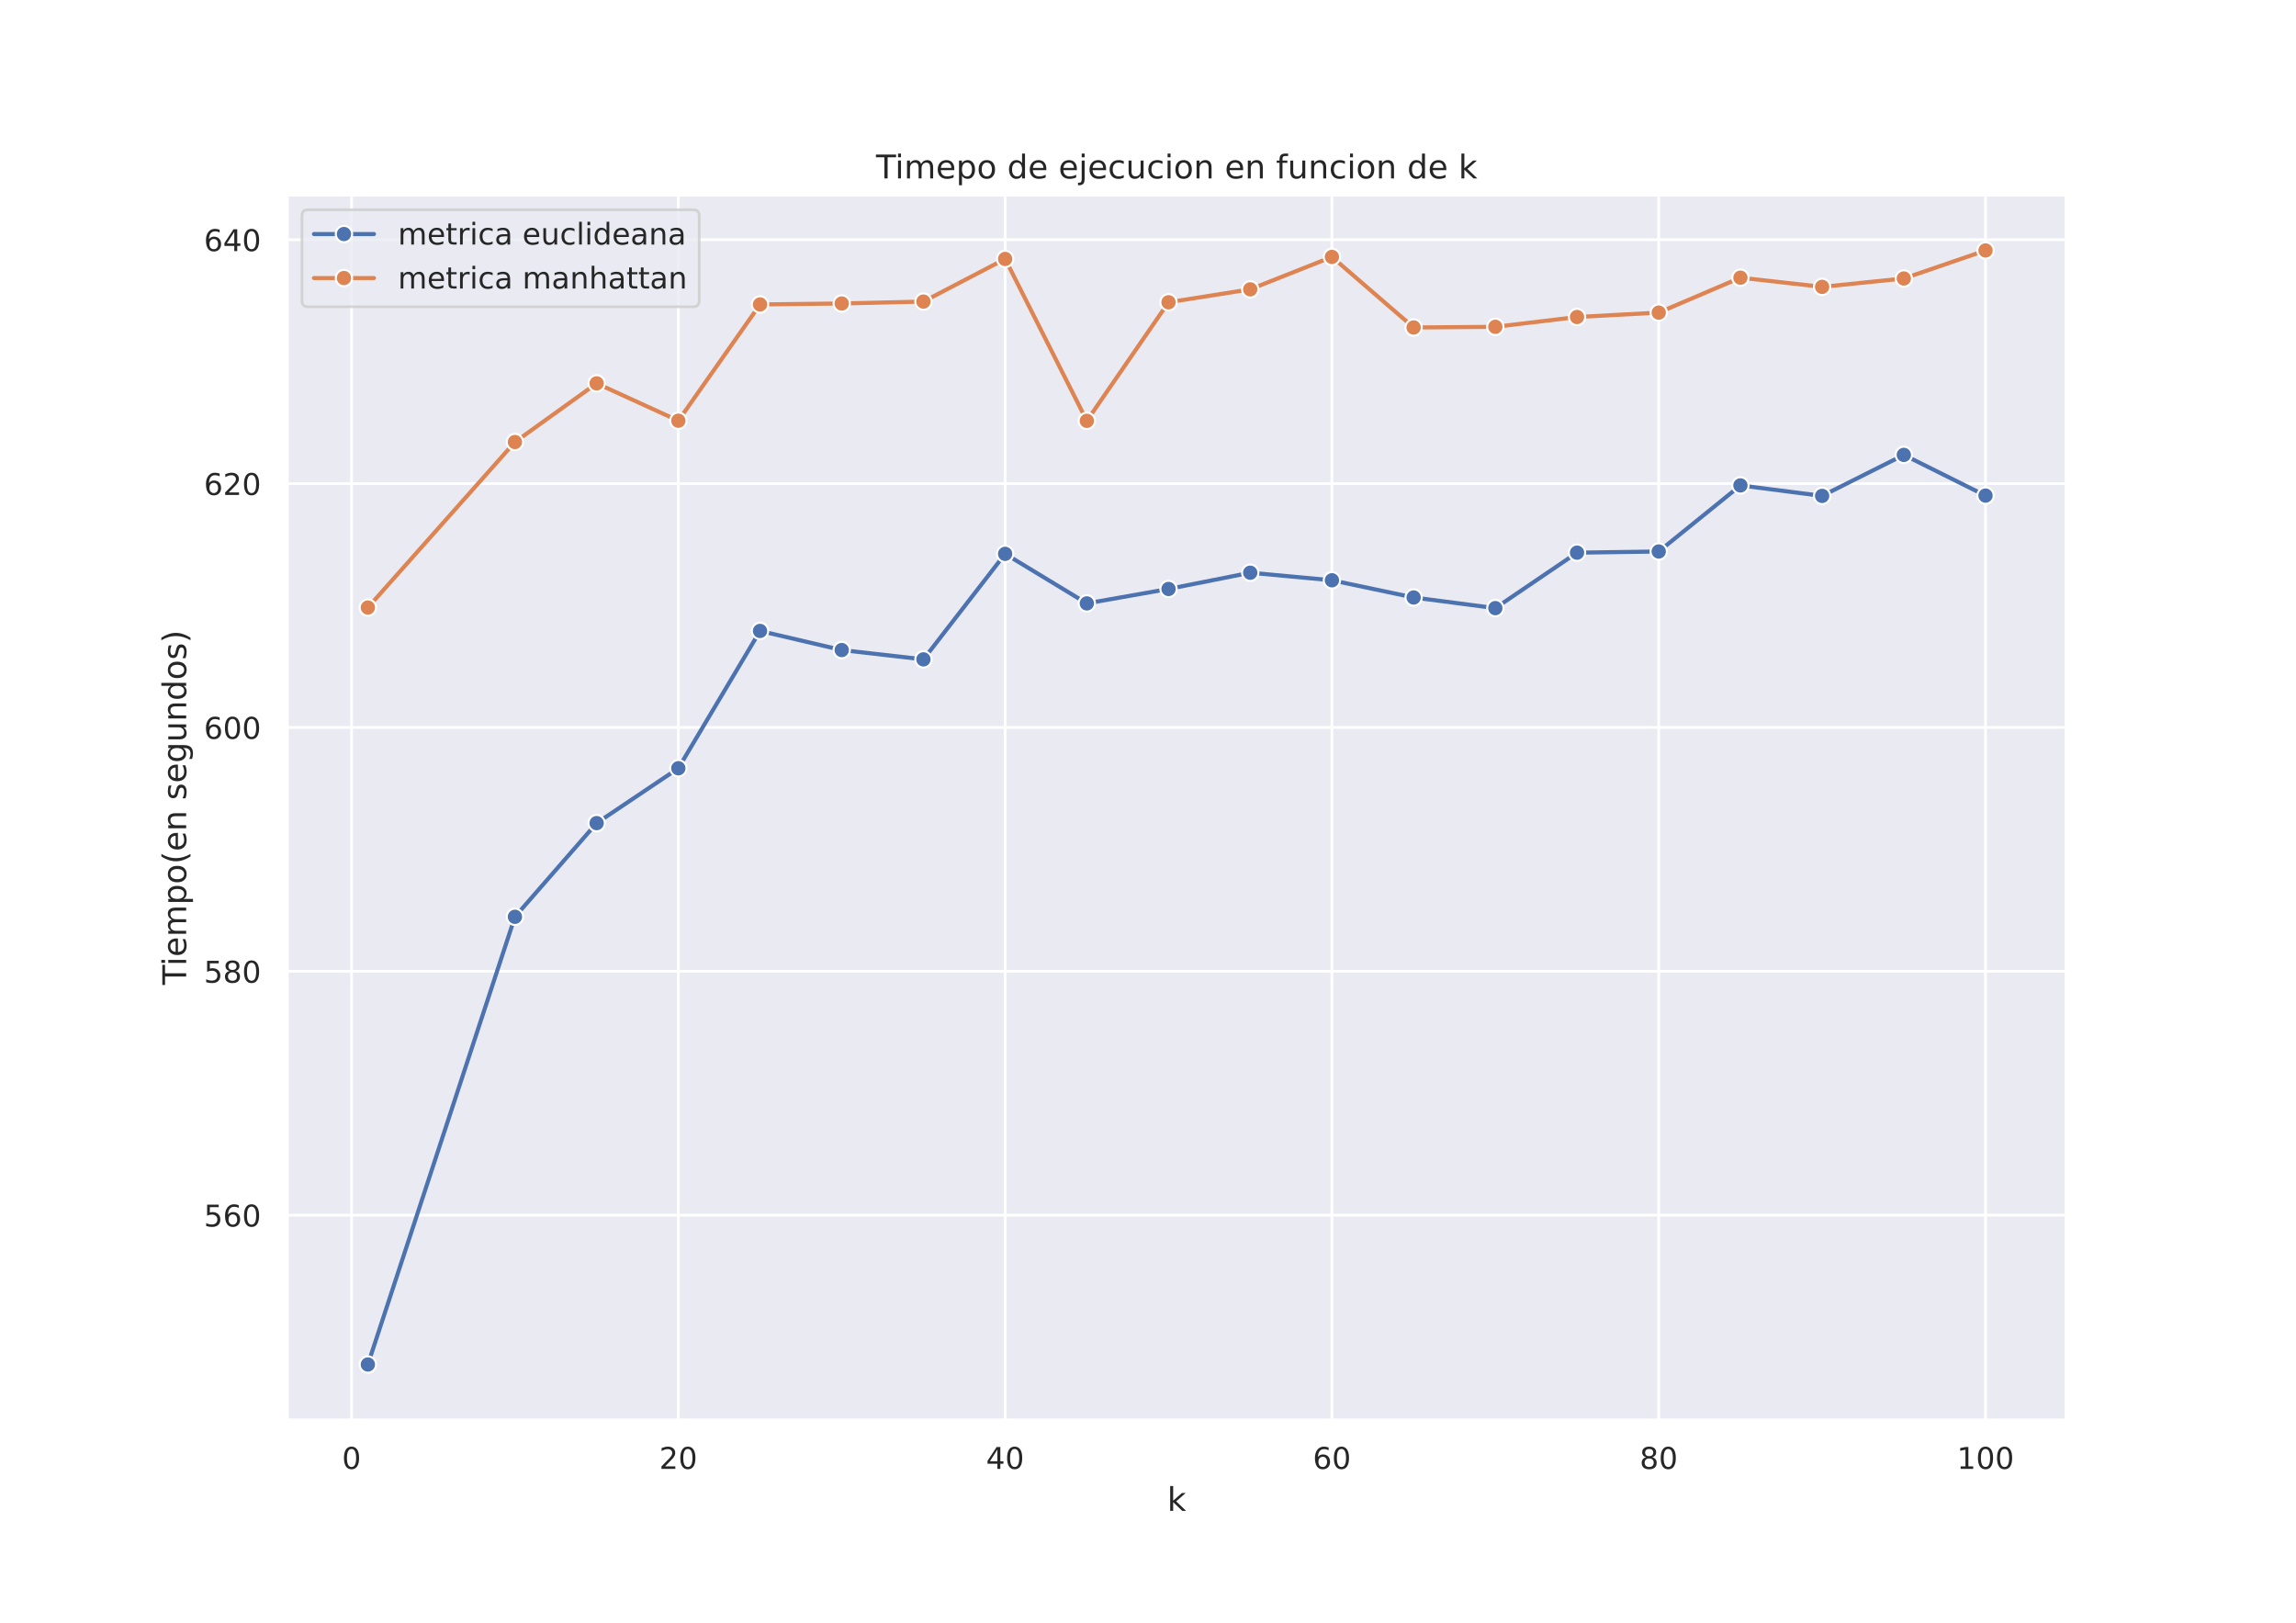<?xml version="1.0" encoding="utf-8" standalone="no"?>
<!DOCTYPE svg PUBLIC "-//W3C//DTD SVG 1.1//EN"
  "http://www.w3.org/Graphics/SVG/1.1/DTD/svg11.dtd">
<!-- Created with matplotlib (https://matplotlib.org/) -->
<svg height="595.44pt" version="1.1" viewBox="0 0 842.4 595.44" width="842.4pt" xmlns="http://www.w3.org/2000/svg" xmlns:xlink="http://www.w3.org/1999/xlink">
 <defs>
  <style type="text/css">
*{stroke-linecap:butt;stroke-linejoin:round;}
  </style>
 </defs>
 <g id="figure_1">
  <g id="patch_1">
   <path d="M 0 595.44 
L 842.4 595.44 
L 842.4 0 
L 0 0 
z
" style="fill:#ffffff;"/>
  </g>
  <g id="axes_1">
   <g id="patch_2">
    <path d="M 105.3 521.01 
L 758.16 521.01 
L 758.16 71.453 
L 105.3 71.453 
z
" style="fill:#eaeaf2;"/>
   </g>
   <g id="matplotlib.axis_1">
    <g id="xtick_1">
     <g id="line2d_1">
      <path clip-path="url(#p6dc171a4b8)" d="M 128.98 521.01 
L 128.98 71.453 
" style="fill:none;stroke:#ffffff;stroke-linecap:round;"/>
     </g>
     <g id="text_1">
      <!-- 0 -->
      <defs>
       <path d="M 31.781 66.406 
Q 24.172 66.406 20.328 58.906 
Q 16.5 51.422 16.5 36.375 
Q 16.5 21.391 20.328 13.891 
Q 24.172 6.391 31.781 6.391 
Q 39.453 6.391 43.281 13.891 
Q 47.125 21.391 47.125 36.375 
Q 47.125 51.422 43.281 58.906 
Q 39.453 66.406 31.781 66.406 
z
M 31.781 74.219 
Q 44.047 74.219 50.516 64.516 
Q 56.984 54.828 56.984 36.375 
Q 56.984 17.969 50.516 8.266 
Q 44.047 -1.422 31.781 -1.422 
Q 19.531 -1.422 13.062 8.266 
Q 6.594 17.969 6.594 36.375 
Q 6.594 54.828 13.062 64.516 
Q 19.531 74.219 31.781 74.219 
z
" id="DejaVuSans-48"/>
      </defs>
      <g style="fill:#262626;" transform="translate(125.481 538.868)scale(0.11 -0.11)">
       <use xlink:href="#DejaVuSans-48"/>
      </g>
     </g>
    </g>
    <g id="xtick_2">
     <g id="line2d_2">
      <path clip-path="url(#p6dc171a4b8)" d="M 248.881 521.01 
L 248.881 71.453 
" style="fill:none;stroke:#ffffff;stroke-linecap:round;"/>
     </g>
     <g id="text_2">
      <!-- 20 -->
      <defs>
       <path d="M 19.188 8.297 
L 53.609 8.297 
L 53.609 0 
L 7.328 0 
L 7.328 8.297 
Q 12.938 14.109 22.625 23.891 
Q 32.328 33.688 34.812 36.531 
Q 39.547 41.844 41.422 45.531 
Q 43.312 49.219 43.312 52.781 
Q 43.312 58.594 39.234 62.25 
Q 35.156 65.922 28.609 65.922 
Q 23.969 65.922 18.812 64.312 
Q 13.672 62.703 7.812 59.422 
L 7.812 69.391 
Q 13.766 71.781 18.938 73 
Q 24.125 74.219 28.422 74.219 
Q 39.75 74.219 46.484 68.547 
Q 53.219 62.891 53.219 53.422 
Q 53.219 48.922 51.531 44.891 
Q 49.859 40.875 45.406 35.406 
Q 44.188 33.984 37.641 27.219 
Q 31.109 20.453 19.188 8.297 
z
" id="DejaVuSans-50"/>
      </defs>
      <g style="fill:#262626;" transform="translate(241.882 538.868)scale(0.11 -0.11)">
       <use xlink:href="#DejaVuSans-50"/>
       <use x="63.623" xlink:href="#DejaVuSans-48"/>
      </g>
     </g>
    </g>
    <g id="xtick_3">
     <g id="line2d_3">
      <path clip-path="url(#p6dc171a4b8)" d="M 368.782 521.01 
L 368.782 71.453 
" style="fill:none;stroke:#ffffff;stroke-linecap:round;"/>
     </g>
     <g id="text_3">
      <!-- 40 -->
      <defs>
       <path d="M 37.797 64.312 
L 12.891 25.391 
L 37.797 25.391 
z
M 35.203 72.906 
L 47.609 72.906 
L 47.609 25.391 
L 58.016 25.391 
L 58.016 17.188 
L 47.609 17.188 
L 47.609 0 
L 37.797 0 
L 37.797 17.188 
L 4.891 17.188 
L 4.891 26.703 
z
" id="DejaVuSans-52"/>
      </defs>
      <g style="fill:#262626;" transform="translate(361.783 538.868)scale(0.11 -0.11)">
       <use xlink:href="#DejaVuSans-52"/>
       <use x="63.623" xlink:href="#DejaVuSans-48"/>
      </g>
     </g>
    </g>
    <g id="xtick_4">
     <g id="line2d_4">
      <path clip-path="url(#p6dc171a4b8)" d="M 488.683 521.01 
L 488.683 71.453 
" style="fill:none;stroke:#ffffff;stroke-linecap:round;"/>
     </g>
     <g id="text_4">
      <!-- 60 -->
      <defs>
       <path d="M 33.016 40.375 
Q 26.375 40.375 22.484 35.828 
Q 18.609 31.297 18.609 23.391 
Q 18.609 15.531 22.484 10.953 
Q 26.375 6.391 33.016 6.391 
Q 39.656 6.391 43.531 10.953 
Q 47.406 15.531 47.406 23.391 
Q 47.406 31.297 43.531 35.828 
Q 39.656 40.375 33.016 40.375 
z
M 52.594 71.297 
L 52.594 62.312 
Q 48.875 64.062 45.094 64.984 
Q 41.312 65.922 37.594 65.922 
Q 27.828 65.922 22.672 59.328 
Q 17.531 52.734 16.797 39.406 
Q 19.672 43.656 24.016 45.922 
Q 28.375 48.188 33.594 48.188 
Q 44.578 48.188 50.953 41.516 
Q 57.328 34.859 57.328 23.391 
Q 57.328 12.156 50.688 5.359 
Q 44.047 -1.422 33.016 -1.422 
Q 20.359 -1.422 13.672 8.266 
Q 6.984 17.969 6.984 36.375 
Q 6.984 53.656 15.188 63.938 
Q 23.391 74.219 37.203 74.219 
Q 40.922 74.219 44.703 73.484 
Q 48.484 72.75 52.594 71.297 
z
" id="DejaVuSans-54"/>
      </defs>
      <g style="fill:#262626;" transform="translate(481.684 538.868)scale(0.11 -0.11)">
       <use xlink:href="#DejaVuSans-54"/>
       <use x="63.623" xlink:href="#DejaVuSans-48"/>
      </g>
     </g>
    </g>
    <g id="xtick_5">
     <g id="line2d_5">
      <path clip-path="url(#p6dc171a4b8)" d="M 608.584 521.01 
L 608.584 71.453 
" style="fill:none;stroke:#ffffff;stroke-linecap:round;"/>
     </g>
     <g id="text_5">
      <!-- 80 -->
      <defs>
       <path d="M 31.781 34.625 
Q 24.75 34.625 20.719 30.859 
Q 16.703 27.094 16.703 20.516 
Q 16.703 13.922 20.719 10.156 
Q 24.75 6.391 31.781 6.391 
Q 38.812 6.391 42.859 10.172 
Q 46.922 13.969 46.922 20.516 
Q 46.922 27.094 42.891 30.859 
Q 38.875 34.625 31.781 34.625 
z
M 21.922 38.812 
Q 15.578 40.375 12.031 44.719 
Q 8.5 49.078 8.5 55.328 
Q 8.5 64.062 14.719 69.141 
Q 20.953 74.219 31.781 74.219 
Q 42.672 74.219 48.875 69.141 
Q 55.078 64.062 55.078 55.328 
Q 55.078 49.078 51.531 44.719 
Q 48 40.375 41.703 38.812 
Q 48.828 37.156 52.797 32.312 
Q 56.781 27.484 56.781 20.516 
Q 56.781 9.906 50.312 4.234 
Q 43.844 -1.422 31.781 -1.422 
Q 19.734 -1.422 13.25 4.234 
Q 6.781 9.906 6.781 20.516 
Q 6.781 27.484 10.781 32.312 
Q 14.797 37.156 21.922 38.812 
z
M 18.312 54.391 
Q 18.312 48.734 21.844 45.562 
Q 25.391 42.391 31.781 42.391 
Q 38.141 42.391 41.719 45.562 
Q 45.312 48.734 45.312 54.391 
Q 45.312 60.062 41.719 63.234 
Q 38.141 66.406 31.781 66.406 
Q 25.391 66.406 21.844 63.234 
Q 18.312 60.062 18.312 54.391 
z
" id="DejaVuSans-56"/>
      </defs>
      <g style="fill:#262626;" transform="translate(601.585 538.868)scale(0.11 -0.11)">
       <use xlink:href="#DejaVuSans-56"/>
       <use x="63.623" xlink:href="#DejaVuSans-48"/>
      </g>
     </g>
    </g>
    <g id="xtick_6">
     <g id="line2d_6">
      <path clip-path="url(#p6dc171a4b8)" d="M 728.485 521.01 
L 728.485 71.453 
" style="fill:none;stroke:#ffffff;stroke-linecap:round;"/>
     </g>
     <g id="text_6">
      <!-- 100 -->
      <defs>
       <path d="M 12.406 8.297 
L 28.516 8.297 
L 28.516 63.922 
L 10.984 60.406 
L 10.984 69.391 
L 28.422 72.906 
L 38.281 72.906 
L 38.281 8.297 
L 54.391 8.297 
L 54.391 0 
L 12.406 0 
z
" id="DejaVuSans-49"/>
      </defs>
      <g style="fill:#262626;" transform="translate(717.986 538.868)scale(0.11 -0.11)">
       <use xlink:href="#DejaVuSans-49"/>
       <use x="63.623" xlink:href="#DejaVuSans-48"/>
       <use x="127.246" xlink:href="#DejaVuSans-48"/>
      </g>
     </g>
    </g>
    <g id="text_7">
     <!-- k -->
     <defs>
      <path d="M 9.078 75.984 
L 18.109 75.984 
L 18.109 31.109 
L 44.922 54.688 
L 56.391 54.688 
L 27.391 29.109 
L 57.625 0 
L 45.906 0 
L 18.109 26.703 
L 18.109 0 
L 9.078 0 
z
" id="DejaVuSans-107"/>
     </defs>
     <g style="fill:#262626;" transform="translate(428.256 554.274)scale(0.12 -0.12)">
      <use xlink:href="#DejaVuSans-107"/>
     </g>
    </g>
   </g>
   <g id="matplotlib.axis_2">
    <g id="ytick_1">
     <g id="line2d_7">
      <path clip-path="url(#p6dc171a4b8)" d="M 105.3 445.784 
L 758.16 445.784 
" style="fill:none;stroke:#ffffff;stroke-linecap:round;"/>
     </g>
     <g id="text_8">
      <!-- 560 -->
      <defs>
       <path d="M 10.797 72.906 
L 49.516 72.906 
L 49.516 64.594 
L 19.828 64.594 
L 19.828 46.734 
Q 21.969 47.469 24.109 47.828 
Q 26.266 48.188 28.422 48.188 
Q 40.625 48.188 47.75 41.5 
Q 54.891 34.812 54.891 23.391 
Q 54.891 11.625 47.562 5.094 
Q 40.234 -1.422 26.906 -1.422 
Q 22.312 -1.422 17.547 -0.641 
Q 12.797 0.141 7.719 1.703 
L 7.719 11.625 
Q 12.109 9.234 16.797 8.062 
Q 21.484 6.891 26.703 6.891 
Q 35.156 6.891 40.078 11.328 
Q 45.016 15.766 45.016 23.391 
Q 45.016 31 40.078 35.438 
Q 35.156 39.891 26.703 39.891 
Q 22.75 39.891 18.812 39.016 
Q 14.891 38.141 10.797 36.281 
z
" id="DejaVuSans-53"/>
      </defs>
      <g style="fill:#262626;" transform="translate(74.804 449.963)scale(0.11 -0.11)">
       <use xlink:href="#DejaVuSans-53"/>
       <use x="63.623" xlink:href="#DejaVuSans-54"/>
       <use x="127.246" xlink:href="#DejaVuSans-48"/>
      </g>
     </g>
    </g>
    <g id="ytick_2">
     <g id="line2d_8">
      <path clip-path="url(#p6dc171a4b8)" d="M 105.3 356.322 
L 758.16 356.322 
" style="fill:none;stroke:#ffffff;stroke-linecap:round;"/>
     </g>
     <g id="text_9">
      <!-- 580 -->
      <g style="fill:#262626;" transform="translate(74.804 360.501)scale(0.11 -0.11)">
       <use xlink:href="#DejaVuSans-53"/>
       <use x="63.623" xlink:href="#DejaVuSans-56"/>
       <use x="127.246" xlink:href="#DejaVuSans-48"/>
      </g>
     </g>
    </g>
    <g id="ytick_3">
     <g id="line2d_9">
      <path clip-path="url(#p6dc171a4b8)" d="M 105.3 266.861 
L 758.16 266.861 
" style="fill:none;stroke:#ffffff;stroke-linecap:round;"/>
     </g>
     <g id="text_10">
      <!-- 600 -->
      <g style="fill:#262626;" transform="translate(74.804 271.04)scale(0.11 -0.11)">
       <use xlink:href="#DejaVuSans-54"/>
       <use x="63.623" xlink:href="#DejaVuSans-48"/>
       <use x="127.246" xlink:href="#DejaVuSans-48"/>
      </g>
     </g>
    </g>
    <g id="ytick_4">
     <g id="line2d_10">
      <path clip-path="url(#p6dc171a4b8)" d="M 105.3 177.399 
L 758.16 177.399 
" style="fill:none;stroke:#ffffff;stroke-linecap:round;"/>
     </g>
     <g id="text_11">
      <!-- 620 -->
      <g style="fill:#262626;" transform="translate(74.804 181.578)scale(0.11 -0.11)">
       <use xlink:href="#DejaVuSans-54"/>
       <use x="63.623" xlink:href="#DejaVuSans-50"/>
       <use x="127.246" xlink:href="#DejaVuSans-48"/>
      </g>
     </g>
    </g>
    <g id="ytick_5">
     <g id="line2d_11">
      <path clip-path="url(#p6dc171a4b8)" d="M 105.3 87.937 
L 758.16 87.937 
" style="fill:none;stroke:#ffffff;stroke-linecap:round;"/>
     </g>
     <g id="text_12">
      <!-- 640 -->
      <g style="fill:#262626;" transform="translate(74.804 92.117)scale(0.11 -0.11)">
       <use xlink:href="#DejaVuSans-54"/>
       <use x="63.623" xlink:href="#DejaVuSans-52"/>
       <use x="127.246" xlink:href="#DejaVuSans-48"/>
      </g>
     </g>
    </g>
    <g id="text_13">
     <!-- Tiempo(en segundos) -->
     <defs>
      <path d="M -0.297 72.906 
L 61.375 72.906 
L 61.375 64.594 
L 35.5 64.594 
L 35.5 0 
L 25.594 0 
L 25.594 64.594 
L -0.297 64.594 
z
" id="DejaVuSans-84"/>
      <path d="M 9.422 54.688 
L 18.406 54.688 
L 18.406 0 
L 9.422 0 
z
M 9.422 75.984 
L 18.406 75.984 
L 18.406 64.594 
L 9.422 64.594 
z
" id="DejaVuSans-105"/>
      <path d="M 56.203 29.594 
L 56.203 25.203 
L 14.891 25.203 
Q 15.484 15.922 20.484 11.062 
Q 25.484 6.203 34.422 6.203 
Q 39.594 6.203 44.453 7.469 
Q 49.312 8.734 54.109 11.281 
L 54.109 2.781 
Q 49.266 0.734 44.188 -0.344 
Q 39.109 -1.422 33.891 -1.422 
Q 20.797 -1.422 13.156 6.188 
Q 5.516 13.812 5.516 26.812 
Q 5.516 40.234 12.766 48.109 
Q 20.016 56 32.328 56 
Q 43.359 56 49.781 48.891 
Q 56.203 41.797 56.203 29.594 
z
M 47.219 32.234 
Q 47.125 39.594 43.094 43.984 
Q 39.062 48.391 32.422 48.391 
Q 24.906 48.391 20.391 44.141 
Q 15.875 39.891 15.188 32.172 
z
" id="DejaVuSans-101"/>
      <path d="M 52 44.188 
Q 55.375 50.25 60.062 53.125 
Q 64.75 56 71.094 56 
Q 79.641 56 84.281 50.016 
Q 88.922 44.047 88.922 33.016 
L 88.922 0 
L 79.891 0 
L 79.891 32.719 
Q 79.891 40.578 77.094 44.375 
Q 74.312 48.188 68.609 48.188 
Q 61.625 48.188 57.562 43.547 
Q 53.516 38.922 53.516 30.906 
L 53.516 0 
L 44.484 0 
L 44.484 32.719 
Q 44.484 40.625 41.703 44.406 
Q 38.922 48.188 33.109 48.188 
Q 26.219 48.188 22.156 43.531 
Q 18.109 38.875 18.109 30.906 
L 18.109 0 
L 9.078 0 
L 9.078 54.688 
L 18.109 54.688 
L 18.109 46.188 
Q 21.188 51.219 25.484 53.609 
Q 29.781 56 35.688 56 
Q 41.656 56 45.828 52.969 
Q 50 49.953 52 44.188 
z
" id="DejaVuSans-109"/>
      <path d="M 18.109 8.203 
L 18.109 -20.797 
L 9.078 -20.797 
L 9.078 54.688 
L 18.109 54.688 
L 18.109 46.391 
Q 20.953 51.266 25.266 53.625 
Q 29.594 56 35.594 56 
Q 45.562 56 51.781 48.094 
Q 58.016 40.188 58.016 27.297 
Q 58.016 14.406 51.781 6.484 
Q 45.562 -1.422 35.594 -1.422 
Q 29.594 -1.422 25.266 0.953 
Q 20.953 3.328 18.109 8.203 
z
M 48.688 27.297 
Q 48.688 37.203 44.609 42.844 
Q 40.531 48.484 33.406 48.484 
Q 26.266 48.484 22.188 42.844 
Q 18.109 37.203 18.109 27.297 
Q 18.109 17.391 22.188 11.75 
Q 26.266 6.109 33.406 6.109 
Q 40.531 6.109 44.609 11.75 
Q 48.688 17.391 48.688 27.297 
z
" id="DejaVuSans-112"/>
      <path d="M 30.609 48.391 
Q 23.391 48.391 19.188 42.75 
Q 14.984 37.109 14.984 27.297 
Q 14.984 17.484 19.156 11.844 
Q 23.344 6.203 30.609 6.203 
Q 37.797 6.203 41.984 11.859 
Q 46.188 17.531 46.188 27.297 
Q 46.188 37.016 41.984 42.703 
Q 37.797 48.391 30.609 48.391 
z
M 30.609 56 
Q 42.328 56 49.016 48.375 
Q 55.719 40.766 55.719 27.297 
Q 55.719 13.875 49.016 6.219 
Q 42.328 -1.422 30.609 -1.422 
Q 18.844 -1.422 12.172 6.219 
Q 5.516 13.875 5.516 27.297 
Q 5.516 40.766 12.172 48.375 
Q 18.844 56 30.609 56 
z
" id="DejaVuSans-111"/>
      <path d="M 31 75.875 
Q 24.469 64.656 21.281 53.656 
Q 18.109 42.672 18.109 31.391 
Q 18.109 20.125 21.312 9.062 
Q 24.516 -2 31 -13.188 
L 23.188 -13.188 
Q 15.875 -1.703 12.234 9.375 
Q 8.594 20.453 8.594 31.391 
Q 8.594 42.281 12.203 53.312 
Q 15.828 64.359 23.188 75.875 
z
" id="DejaVuSans-40"/>
      <path d="M 54.891 33.016 
L 54.891 0 
L 45.906 0 
L 45.906 32.719 
Q 45.906 40.484 42.875 44.328 
Q 39.844 48.188 33.797 48.188 
Q 26.516 48.188 22.312 43.547 
Q 18.109 38.922 18.109 30.906 
L 18.109 0 
L 9.078 0 
L 9.078 54.688 
L 18.109 54.688 
L 18.109 46.188 
Q 21.344 51.125 25.703 53.562 
Q 30.078 56 35.797 56 
Q 45.219 56 50.047 50.172 
Q 54.891 44.344 54.891 33.016 
z
" id="DejaVuSans-110"/>
      <path id="DejaVuSans-32"/>
      <path d="M 44.281 53.078 
L 44.281 44.578 
Q 40.484 46.531 36.375 47.5 
Q 32.281 48.484 27.875 48.484 
Q 21.188 48.484 17.844 46.438 
Q 14.5 44.391 14.5 40.281 
Q 14.5 37.156 16.891 35.375 
Q 19.281 33.594 26.516 31.984 
L 29.594 31.297 
Q 39.156 29.25 43.188 25.516 
Q 47.219 21.781 47.219 15.094 
Q 47.219 7.469 41.188 3.016 
Q 35.156 -1.422 24.609 -1.422 
Q 20.219 -1.422 15.453 -0.562 
Q 10.688 0.297 5.422 2 
L 5.422 11.281 
Q 10.406 8.688 15.234 7.391 
Q 20.062 6.109 24.812 6.109 
Q 31.156 6.109 34.562 8.281 
Q 37.984 10.453 37.984 14.406 
Q 37.984 18.062 35.516 20.016 
Q 33.062 21.969 24.703 23.781 
L 21.578 24.516 
Q 13.234 26.266 9.516 29.906 
Q 5.812 33.547 5.812 39.891 
Q 5.812 47.609 11.281 51.797 
Q 16.75 56 26.812 56 
Q 31.781 56 36.172 55.266 
Q 40.578 54.547 44.281 53.078 
z
" id="DejaVuSans-115"/>
      <path d="M 45.406 27.984 
Q 45.406 37.75 41.375 43.109 
Q 37.359 48.484 30.078 48.484 
Q 22.859 48.484 18.828 43.109 
Q 14.797 37.75 14.797 27.984 
Q 14.797 18.266 18.828 12.891 
Q 22.859 7.516 30.078 7.516 
Q 37.359 7.516 41.375 12.891 
Q 45.406 18.266 45.406 27.984 
z
M 54.391 6.781 
Q 54.391 -7.172 48.188 -13.984 
Q 42 -20.797 29.203 -20.797 
Q 24.469 -20.797 20.266 -20.094 
Q 16.062 -19.391 12.109 -17.922 
L 12.109 -9.188 
Q 16.062 -11.328 19.922 -12.344 
Q 23.781 -13.375 27.781 -13.375 
Q 36.625 -13.375 41.016 -8.766 
Q 45.406 -4.156 45.406 5.172 
L 45.406 9.625 
Q 42.625 4.781 38.281 2.391 
Q 33.938 0 27.875 0 
Q 17.828 0 11.672 7.656 
Q 5.516 15.328 5.516 27.984 
Q 5.516 40.672 11.672 48.328 
Q 17.828 56 27.875 56 
Q 33.938 56 38.281 53.609 
Q 42.625 51.219 45.406 46.391 
L 45.406 54.688 
L 54.391 54.688 
z
" id="DejaVuSans-103"/>
      <path d="M 8.5 21.578 
L 8.5 54.688 
L 17.484 54.688 
L 17.484 21.922 
Q 17.484 14.156 20.5 10.266 
Q 23.531 6.391 29.594 6.391 
Q 36.859 6.391 41.078 11.031 
Q 45.312 15.672 45.312 23.688 
L 45.312 54.688 
L 54.297 54.688 
L 54.297 0 
L 45.312 0 
L 45.312 8.406 
Q 42.047 3.422 37.719 1 
Q 33.406 -1.422 27.688 -1.422 
Q 18.266 -1.422 13.375 4.438 
Q 8.5 10.297 8.5 21.578 
z
M 31.109 56 
z
" id="DejaVuSans-117"/>
      <path d="M 45.406 46.391 
L 45.406 75.984 
L 54.391 75.984 
L 54.391 0 
L 45.406 0 
L 45.406 8.203 
Q 42.578 3.328 38.25 0.953 
Q 33.938 -1.422 27.875 -1.422 
Q 17.969 -1.422 11.734 6.484 
Q 5.516 14.406 5.516 27.297 
Q 5.516 40.188 11.734 48.094 
Q 17.969 56 27.875 56 
Q 33.938 56 38.25 53.625 
Q 42.578 51.266 45.406 46.391 
z
M 14.797 27.297 
Q 14.797 17.391 18.875 11.75 
Q 22.953 6.109 30.078 6.109 
Q 37.203 6.109 41.297 11.75 
Q 45.406 17.391 45.406 27.297 
Q 45.406 37.203 41.297 42.844 
Q 37.203 48.484 30.078 48.484 
Q 22.953 48.484 18.875 42.844 
Q 14.797 37.203 14.797 27.297 
z
" id="DejaVuSans-100"/>
      <path d="M 8.016 75.875 
L 15.828 75.875 
Q 23.141 64.359 26.781 53.312 
Q 30.422 42.281 30.422 31.391 
Q 30.422 20.453 26.781 9.375 
Q 23.141 -1.703 15.828 -13.188 
L 8.016 -13.188 
Q 14.5 -2 17.703 9.062 
Q 20.906 20.125 20.906 31.391 
Q 20.906 42.672 17.703 53.656 
Q 14.5 64.656 8.016 75.875 
z
" id="DejaVuSans-41"/>
     </defs>
     <g style="fill:#262626;" transform="translate(68.308 361.313)rotate(-90)scale(0.12 -0.12)">
      <use xlink:href="#DejaVuSans-84"/>
      <use x="57.959" xlink:href="#DejaVuSans-105"/>
      <use x="85.742" xlink:href="#DejaVuSans-101"/>
      <use x="147.266" xlink:href="#DejaVuSans-109"/>
      <use x="244.678" xlink:href="#DejaVuSans-112"/>
      <use x="308.154" xlink:href="#DejaVuSans-111"/>
      <use x="369.336" xlink:href="#DejaVuSans-40"/>
      <use x="408.35" xlink:href="#DejaVuSans-101"/>
      <use x="469.873" xlink:href="#DejaVuSans-110"/>
      <use x="533.252" xlink:href="#DejaVuSans-32"/>
      <use x="565.039" xlink:href="#DejaVuSans-115"/>
      <use x="617.139" xlink:href="#DejaVuSans-101"/>
      <use x="678.662" xlink:href="#DejaVuSans-103"/>
      <use x="742.139" xlink:href="#DejaVuSans-117"/>
      <use x="805.518" xlink:href="#DejaVuSans-110"/>
      <use x="868.896" xlink:href="#DejaVuSans-100"/>
      <use x="932.373" xlink:href="#DejaVuSans-111"/>
      <use x="993.555" xlink:href="#DejaVuSans-115"/>
      <use x="1045.654" xlink:href="#DejaVuSans-41"/>
     </g>
    </g>
   </g>
   <g id="line2d_12">
    <path clip-path="url(#p6dc171a4b8)" d="M 134.975 500.576 
L 188.931 336.336 
L 218.906 301.966 
L 248.881 281.844 
L 278.856 231.464 
L 308.832 238.479 
L 338.807 241.894 
L 368.782 203.183 
L 398.757 221.358 
L 428.732 216.065 
L 458.708 210.105 
L 488.683 212.881 
L 518.658 219.19 
L 548.633 223.097 
L 578.609 202.749 
L 608.584 202.319 
L 638.559 178.075 
L 668.534 181.924 
L 698.509 166.879 
L 728.485 181.811 
" style="fill:none;stroke:#4c72b0;stroke-linecap:round;stroke-width:1.5;"/>
    <defs>
     <path d="M 0 3 
C 0.796 3 1.559 2.684 2.121 2.121 
C 2.684 1.559 3 0.796 3 0 
C 3 -0.796 2.684 -1.559 2.121 -2.121 
C 1.559 -2.684 0.796 -3 0 -3 
C -0.796 -3 -1.559 -2.684 -2.121 -2.121 
C -2.684 -1.559 -3 -0.796 -3 0 
C -3 0.796 -2.684 1.559 -2.121 2.121 
C -1.559 2.684 -0.796 3 0 3 
z
" id="mbb7b2e00d3" style="stroke:#ffffff;stroke-width:0.75;"/>
    </defs>
    <g clip-path="url(#p6dc171a4b8)">
     <use style="fill:#4c72b0;stroke:#ffffff;stroke-width:0.75;" x="134.975" xlink:href="#mbb7b2e00d3" y="500.576"/>
     <use style="fill:#4c72b0;stroke:#ffffff;stroke-width:0.75;" x="188.931" xlink:href="#mbb7b2e00d3" y="336.336"/>
     <use style="fill:#4c72b0;stroke:#ffffff;stroke-width:0.75;" x="218.906" xlink:href="#mbb7b2e00d3" y="301.966"/>
     <use style="fill:#4c72b0;stroke:#ffffff;stroke-width:0.75;" x="248.881" xlink:href="#mbb7b2e00d3" y="281.844"/>
     <use style="fill:#4c72b0;stroke:#ffffff;stroke-width:0.75;" x="278.856" xlink:href="#mbb7b2e00d3" y="231.464"/>
     <use style="fill:#4c72b0;stroke:#ffffff;stroke-width:0.75;" x="308.832" xlink:href="#mbb7b2e00d3" y="238.479"/>
     <use style="fill:#4c72b0;stroke:#ffffff;stroke-width:0.75;" x="338.807" xlink:href="#mbb7b2e00d3" y="241.894"/>
     <use style="fill:#4c72b0;stroke:#ffffff;stroke-width:0.75;" x="368.782" xlink:href="#mbb7b2e00d3" y="203.183"/>
     <use style="fill:#4c72b0;stroke:#ffffff;stroke-width:0.75;" x="398.757" xlink:href="#mbb7b2e00d3" y="221.358"/>
     <use style="fill:#4c72b0;stroke:#ffffff;stroke-width:0.75;" x="428.732" xlink:href="#mbb7b2e00d3" y="216.065"/>
     <use style="fill:#4c72b0;stroke:#ffffff;stroke-width:0.75;" x="458.708" xlink:href="#mbb7b2e00d3" y="210.105"/>
     <use style="fill:#4c72b0;stroke:#ffffff;stroke-width:0.75;" x="488.683" xlink:href="#mbb7b2e00d3" y="212.881"/>
     <use style="fill:#4c72b0;stroke:#ffffff;stroke-width:0.75;" x="518.658" xlink:href="#mbb7b2e00d3" y="219.19"/>
     <use style="fill:#4c72b0;stroke:#ffffff;stroke-width:0.75;" x="548.633" xlink:href="#mbb7b2e00d3" y="223.097"/>
     <use style="fill:#4c72b0;stroke:#ffffff;stroke-width:0.75;" x="578.609" xlink:href="#mbb7b2e00d3" y="202.749"/>
     <use style="fill:#4c72b0;stroke:#ffffff;stroke-width:0.75;" x="608.584" xlink:href="#mbb7b2e00d3" y="202.319"/>
     <use style="fill:#4c72b0;stroke:#ffffff;stroke-width:0.75;" x="638.559" xlink:href="#mbb7b2e00d3" y="178.075"/>
     <use style="fill:#4c72b0;stroke:#ffffff;stroke-width:0.75;" x="668.534" xlink:href="#mbb7b2e00d3" y="181.924"/>
     <use style="fill:#4c72b0;stroke:#ffffff;stroke-width:0.75;" x="698.509" xlink:href="#mbb7b2e00d3" y="166.879"/>
     <use style="fill:#4c72b0;stroke:#ffffff;stroke-width:0.75;" x="728.485" xlink:href="#mbb7b2e00d3" y="181.811"/>
    </g>
   </g>
   <g id="line2d_13">
    <path clip-path="url(#p6dc171a4b8)" d="M 134.975 222.881 
L 188.931 162.163 
L 218.906 140.637 
L 248.881 154.34 
L 278.856 111.691 
L 308.832 111.333 
L 338.807 110.637 
L 368.782 94.997 
L 398.757 154.383 
L 428.732 110.888 
L 458.708 106.144 
L 488.683 94.246 
L 518.658 120.141 
L 548.633 119.896 
L 578.609 116.294 
L 608.584 114.681 
L 638.559 101.868 
L 668.534 105.237 
L 698.509 102.164 
L 728.485 91.887 
" style="fill:none;stroke:#dd8452;stroke-linecap:round;stroke-width:1.5;"/>
    <defs>
     <path d="M 0 3 
C 0.796 3 1.559 2.684 2.121 2.121 
C 2.684 1.559 3 0.796 3 0 
C 3 -0.796 2.684 -1.559 2.121 -2.121 
C 1.559 -2.684 0.796 -3 0 -3 
C -0.796 -3 -1.559 -2.684 -2.121 -2.121 
C -2.684 -1.559 -3 -0.796 -3 0 
C -3 0.796 -2.684 1.559 -2.121 2.121 
C -1.559 2.684 -0.796 3 0 3 
z
" id="m8a4093e8e5" style="stroke:#ffffff;stroke-width:0.75;"/>
    </defs>
    <g clip-path="url(#p6dc171a4b8)">
     <use style="fill:#dd8452;stroke:#ffffff;stroke-width:0.75;" x="134.975" xlink:href="#m8a4093e8e5" y="222.881"/>
     <use style="fill:#dd8452;stroke:#ffffff;stroke-width:0.75;" x="188.931" xlink:href="#m8a4093e8e5" y="162.163"/>
     <use style="fill:#dd8452;stroke:#ffffff;stroke-width:0.75;" x="218.906" xlink:href="#m8a4093e8e5" y="140.637"/>
     <use style="fill:#dd8452;stroke:#ffffff;stroke-width:0.75;" x="248.881" xlink:href="#m8a4093e8e5" y="154.34"/>
     <use style="fill:#dd8452;stroke:#ffffff;stroke-width:0.75;" x="278.856" xlink:href="#m8a4093e8e5" y="111.691"/>
     <use style="fill:#dd8452;stroke:#ffffff;stroke-width:0.75;" x="308.832" xlink:href="#m8a4093e8e5" y="111.333"/>
     <use style="fill:#dd8452;stroke:#ffffff;stroke-width:0.75;" x="338.807" xlink:href="#m8a4093e8e5" y="110.637"/>
     <use style="fill:#dd8452;stroke:#ffffff;stroke-width:0.75;" x="368.782" xlink:href="#m8a4093e8e5" y="94.997"/>
     <use style="fill:#dd8452;stroke:#ffffff;stroke-width:0.75;" x="398.757" xlink:href="#m8a4093e8e5" y="154.383"/>
     <use style="fill:#dd8452;stroke:#ffffff;stroke-width:0.75;" x="428.732" xlink:href="#m8a4093e8e5" y="110.888"/>
     <use style="fill:#dd8452;stroke:#ffffff;stroke-width:0.75;" x="458.708" xlink:href="#m8a4093e8e5" y="106.144"/>
     <use style="fill:#dd8452;stroke:#ffffff;stroke-width:0.75;" x="488.683" xlink:href="#m8a4093e8e5" y="94.246"/>
     <use style="fill:#dd8452;stroke:#ffffff;stroke-width:0.75;" x="518.658" xlink:href="#m8a4093e8e5" y="120.141"/>
     <use style="fill:#dd8452;stroke:#ffffff;stroke-width:0.75;" x="548.633" xlink:href="#m8a4093e8e5" y="119.896"/>
     <use style="fill:#dd8452;stroke:#ffffff;stroke-width:0.75;" x="578.609" xlink:href="#m8a4093e8e5" y="116.294"/>
     <use style="fill:#dd8452;stroke:#ffffff;stroke-width:0.75;" x="608.584" xlink:href="#m8a4093e8e5" y="114.681"/>
     <use style="fill:#dd8452;stroke:#ffffff;stroke-width:0.75;" x="638.559" xlink:href="#m8a4093e8e5" y="101.868"/>
     <use style="fill:#dd8452;stroke:#ffffff;stroke-width:0.75;" x="668.534" xlink:href="#m8a4093e8e5" y="105.237"/>
     <use style="fill:#dd8452;stroke:#ffffff;stroke-width:0.75;" x="698.509" xlink:href="#m8a4093e8e5" y="102.164"/>
     <use style="fill:#dd8452;stroke:#ffffff;stroke-width:0.75;" x="728.485" xlink:href="#m8a4093e8e5" y="91.887"/>
    </g>
   </g>
   <g id="patch_3">
    <path d="M 105.3 521.01 
L 105.3 71.453 
" style="fill:none;stroke:#ffffff;stroke-linecap:square;stroke-linejoin:miter;stroke-width:1.25;"/>
   </g>
   <g id="patch_4">
    <path d="M 758.16 521.01 
L 758.16 71.453 
" style="fill:none;stroke:#ffffff;stroke-linecap:square;stroke-linejoin:miter;stroke-width:1.25;"/>
   </g>
   <g id="patch_5">
    <path d="M 105.3 521.01 
L 758.16 521.01 
" style="fill:none;stroke:#ffffff;stroke-linecap:square;stroke-linejoin:miter;stroke-width:1.25;"/>
   </g>
   <g id="patch_6">
    <path d="M 105.3 71.453 
L 758.16 71.453 
" style="fill:none;stroke:#ffffff;stroke-linecap:square;stroke-linejoin:miter;stroke-width:1.25;"/>
   </g>
   <g id="text_14">
    <!-- Timepo de ejecucion en funcion de k -->
    <defs>
     <path d="M 9.422 54.688 
L 18.406 54.688 
L 18.406 -0.984 
Q 18.406 -11.422 14.422 -16.109 
Q 10.453 -20.797 1.609 -20.797 
L -1.812 -20.797 
L -1.812 -13.188 
L 0.594 -13.188 
Q 5.719 -13.188 7.562 -10.812 
Q 9.422 -8.453 9.422 -0.984 
z
M 9.422 75.984 
L 18.406 75.984 
L 18.406 64.594 
L 9.422 64.594 
z
" id="DejaVuSans-106"/>
     <path d="M 48.781 52.594 
L 48.781 44.188 
Q 44.969 46.297 41.141 47.344 
Q 37.312 48.391 33.406 48.391 
Q 24.656 48.391 19.812 42.844 
Q 14.984 37.312 14.984 27.297 
Q 14.984 17.281 19.812 11.734 
Q 24.656 6.203 33.406 6.203 
Q 37.312 6.203 41.141 7.25 
Q 44.969 8.297 48.781 10.406 
L 48.781 2.094 
Q 45.016 0.344 40.984 -0.531 
Q 36.969 -1.422 32.422 -1.422 
Q 20.062 -1.422 12.781 6.344 
Q 5.516 14.109 5.516 27.297 
Q 5.516 40.672 12.859 48.328 
Q 20.219 56 33.016 56 
Q 37.156 56 41.109 55.141 
Q 45.062 54.297 48.781 52.594 
z
" id="DejaVuSans-99"/>
     <path d="M 37.109 75.984 
L 37.109 68.5 
L 28.516 68.5 
Q 23.688 68.5 21.797 66.547 
Q 19.922 64.594 19.922 59.516 
L 19.922 54.688 
L 34.719 54.688 
L 34.719 47.703 
L 19.922 47.703 
L 19.922 0 
L 10.891 0 
L 10.891 47.703 
L 2.297 47.703 
L 2.297 54.688 
L 10.891 54.688 
L 10.891 58.5 
Q 10.891 67.625 15.141 71.797 
Q 19.391 75.984 28.609 75.984 
z
" id="DejaVuSans-102"/>
    </defs>
    <g style="fill:#262626;" transform="translate(321.409 65.453)scale(0.12 -0.12)">
     <use xlink:href="#DejaVuSans-84"/>
     <use x="57.959" xlink:href="#DejaVuSans-105"/>
     <use x="85.742" xlink:href="#DejaVuSans-109"/>
     <use x="183.154" xlink:href="#DejaVuSans-101"/>
     <use x="244.678" xlink:href="#DejaVuSans-112"/>
     <use x="308.154" xlink:href="#DejaVuSans-111"/>
     <use x="369.336" xlink:href="#DejaVuSans-32"/>
     <use x="401.123" xlink:href="#DejaVuSans-100"/>
     <use x="464.6" xlink:href="#DejaVuSans-101"/>
     <use x="526.123" xlink:href="#DejaVuSans-32"/>
     <use x="557.91" xlink:href="#DejaVuSans-101"/>
     <use x="619.434" xlink:href="#DejaVuSans-106"/>
     <use x="647.217" xlink:href="#DejaVuSans-101"/>
     <use x="708.74" xlink:href="#DejaVuSans-99"/>
     <use x="763.721" xlink:href="#DejaVuSans-117"/>
     <use x="827.1" xlink:href="#DejaVuSans-99"/>
     <use x="882.08" xlink:href="#DejaVuSans-105"/>
     <use x="909.863" xlink:href="#DejaVuSans-111"/>
     <use x="971.045" xlink:href="#DejaVuSans-110"/>
     <use x="1034.424" xlink:href="#DejaVuSans-32"/>
     <use x="1066.211" xlink:href="#DejaVuSans-101"/>
     <use x="1127.734" xlink:href="#DejaVuSans-110"/>
     <use x="1191.113" xlink:href="#DejaVuSans-32"/>
     <use x="1222.9" xlink:href="#DejaVuSans-102"/>
     <use x="1258.105" xlink:href="#DejaVuSans-117"/>
     <use x="1321.484" xlink:href="#DejaVuSans-110"/>
     <use x="1384.863" xlink:href="#DejaVuSans-99"/>
     <use x="1439.844" xlink:href="#DejaVuSans-105"/>
     <use x="1467.627" xlink:href="#DejaVuSans-111"/>
     <use x="1528.809" xlink:href="#DejaVuSans-110"/>
     <use x="1592.188" xlink:href="#DejaVuSans-32"/>
     <use x="1623.975" xlink:href="#DejaVuSans-100"/>
     <use x="1687.451" xlink:href="#DejaVuSans-101"/>
     <use x="1748.975" xlink:href="#DejaVuSans-32"/>
     <use x="1780.762" xlink:href="#DejaVuSans-107"/>
    </g>
   </g>
   <g id="legend_1">
    <g id="patch_7">
     <path d="M 113 112.545 
L 254.335 112.545 
Q 256.535 112.545 256.535 110.345 
L 256.535 79.153 
Q 256.535 76.953 254.335 76.953 
L 113 76.953 
Q 110.8 76.953 110.8 79.153 
L 110.8 110.345 
Q 110.8 112.545 113 112.545 
z
" style="fill:#eaeaf2;opacity:0.8;stroke:#cccccc;stroke-linejoin:miter;"/>
    </g>
    <g id="line2d_14">
     <path d="M 115.2 85.861 
L 137.2 85.861 
" style="fill:none;stroke:#4c72b0;stroke-linecap:round;stroke-width:1.5;"/>
    </g>
    <g id="line2d_15">
     <g>
      <use style="fill:#4c72b0;stroke:#ffffff;stroke-width:0.75;" x="126.2" xlink:href="#mbb7b2e00d3" y="85.861"/>
     </g>
    </g>
    <g id="text_15">
     <!-- metrica euclideana -->
     <defs>
      <path d="M 18.312 70.219 
L 18.312 54.688 
L 36.812 54.688 
L 36.812 47.703 
L 18.312 47.703 
L 18.312 18.016 
Q 18.312 11.328 20.141 9.422 
Q 21.969 7.516 27.594 7.516 
L 36.812 7.516 
L 36.812 0 
L 27.594 0 
Q 17.188 0 13.234 3.875 
Q 9.281 7.766 9.281 18.016 
L 9.281 47.703 
L 2.688 47.703 
L 2.688 54.688 
L 9.281 54.688 
L 9.281 70.219 
z
" id="DejaVuSans-116"/>
      <path d="M 41.109 46.297 
Q 39.594 47.172 37.812 47.578 
Q 36.031 48 33.891 48 
Q 26.266 48 22.188 43.047 
Q 18.109 38.094 18.109 28.812 
L 18.109 0 
L 9.078 0 
L 9.078 54.688 
L 18.109 54.688 
L 18.109 46.188 
Q 20.953 51.172 25.484 53.578 
Q 30.031 56 36.531 56 
Q 37.453 56 38.578 55.875 
Q 39.703 55.766 41.062 55.516 
z
" id="DejaVuSans-114"/>
      <path d="M 34.281 27.484 
Q 23.391 27.484 19.188 25 
Q 14.984 22.516 14.984 16.5 
Q 14.984 11.719 18.141 8.906 
Q 21.297 6.109 26.703 6.109 
Q 34.188 6.109 38.703 11.406 
Q 43.219 16.703 43.219 25.484 
L 43.219 27.484 
z
M 52.203 31.203 
L 52.203 0 
L 43.219 0 
L 43.219 8.297 
Q 40.141 3.328 35.547 0.953 
Q 30.953 -1.422 24.312 -1.422 
Q 15.922 -1.422 10.953 3.297 
Q 6 8.016 6 15.922 
Q 6 25.141 12.172 29.828 
Q 18.359 34.516 30.609 34.516 
L 43.219 34.516 
L 43.219 35.406 
Q 43.219 41.609 39.141 45 
Q 35.062 48.391 27.688 48.391 
Q 23 48.391 18.547 47.266 
Q 14.109 46.141 10.016 43.891 
L 10.016 52.203 
Q 14.938 54.109 19.578 55.047 
Q 24.219 56 28.609 56 
Q 40.484 56 46.344 49.844 
Q 52.203 43.703 52.203 31.203 
z
" id="DejaVuSans-97"/>
      <path d="M 9.422 75.984 
L 18.406 75.984 
L 18.406 0 
L 9.422 0 
z
" id="DejaVuSans-108"/>
     </defs>
     <g style="fill:#262626;" transform="translate(146 89.711)scale(0.11 -0.11)">
      <use xlink:href="#DejaVuSans-109"/>
      <use x="97.412" xlink:href="#DejaVuSans-101"/>
      <use x="158.936" xlink:href="#DejaVuSans-116"/>
      <use x="198.145" xlink:href="#DejaVuSans-114"/>
      <use x="239.258" xlink:href="#DejaVuSans-105"/>
      <use x="267.041" xlink:href="#DejaVuSans-99"/>
      <use x="322.021" xlink:href="#DejaVuSans-97"/>
      <use x="383.301" xlink:href="#DejaVuSans-32"/>
      <use x="415.088" xlink:href="#DejaVuSans-101"/>
      <use x="476.611" xlink:href="#DejaVuSans-117"/>
      <use x="539.99" xlink:href="#DejaVuSans-99"/>
      <use x="594.971" xlink:href="#DejaVuSans-108"/>
      <use x="622.754" xlink:href="#DejaVuSans-105"/>
      <use x="650.537" xlink:href="#DejaVuSans-100"/>
      <use x="714.014" xlink:href="#DejaVuSans-101"/>
      <use x="775.537" xlink:href="#DejaVuSans-97"/>
      <use x="836.816" xlink:href="#DejaVuSans-110"/>
      <use x="900.195" xlink:href="#DejaVuSans-97"/>
     </g>
    </g>
    <g id="line2d_16">
     <path d="M 115.2 102.007 
L 137.2 102.007 
" style="fill:none;stroke:#dd8452;stroke-linecap:round;stroke-width:1.5;"/>
    </g>
    <g id="line2d_17">
     <g>
      <use style="fill:#dd8452;stroke:#ffffff;stroke-width:0.75;" x="126.2" xlink:href="#m8a4093e8e5" y="102.007"/>
     </g>
    </g>
    <g id="text_16">
     <!-- metrica manhattan -->
     <defs>
      <path d="M 54.891 33.016 
L 54.891 0 
L 45.906 0 
L 45.906 32.719 
Q 45.906 40.484 42.875 44.328 
Q 39.844 48.188 33.797 48.188 
Q 26.516 48.188 22.312 43.547 
Q 18.109 38.922 18.109 30.906 
L 18.109 0 
L 9.078 0 
L 9.078 75.984 
L 18.109 75.984 
L 18.109 46.188 
Q 21.344 51.125 25.703 53.562 
Q 30.078 56 35.797 56 
Q 45.219 56 50.047 50.172 
Q 54.891 44.344 54.891 33.016 
z
" id="DejaVuSans-104"/>
     </defs>
     <g style="fill:#262626;" transform="translate(146 105.857)scale(0.11 -0.11)">
      <use xlink:href="#DejaVuSans-109"/>
      <use x="97.412" xlink:href="#DejaVuSans-101"/>
      <use x="158.936" xlink:href="#DejaVuSans-116"/>
      <use x="198.145" xlink:href="#DejaVuSans-114"/>
      <use x="239.258" xlink:href="#DejaVuSans-105"/>
      <use x="267.041" xlink:href="#DejaVuSans-99"/>
      <use x="322.021" xlink:href="#DejaVuSans-97"/>
      <use x="383.301" xlink:href="#DejaVuSans-32"/>
      <use x="415.088" xlink:href="#DejaVuSans-109"/>
      <use x="512.5" xlink:href="#DejaVuSans-97"/>
      <use x="573.779" xlink:href="#DejaVuSans-110"/>
      <use x="637.158" xlink:href="#DejaVuSans-104"/>
      <use x="700.537" xlink:href="#DejaVuSans-97"/>
      <use x="761.816" xlink:href="#DejaVuSans-116"/>
      <use x="801.025" xlink:href="#DejaVuSans-116"/>
      <use x="840.234" xlink:href="#DejaVuSans-97"/>
      <use x="901.514" xlink:href="#DejaVuSans-110"/>
     </g>
    </g>
   </g>
  </g>
 </g>
 <defs>
  <clipPath id="p6dc171a4b8">
   <rect height="449.557" width="652.86" x="105.3" y="71.453"/>
  </clipPath>
 </defs>
</svg>
